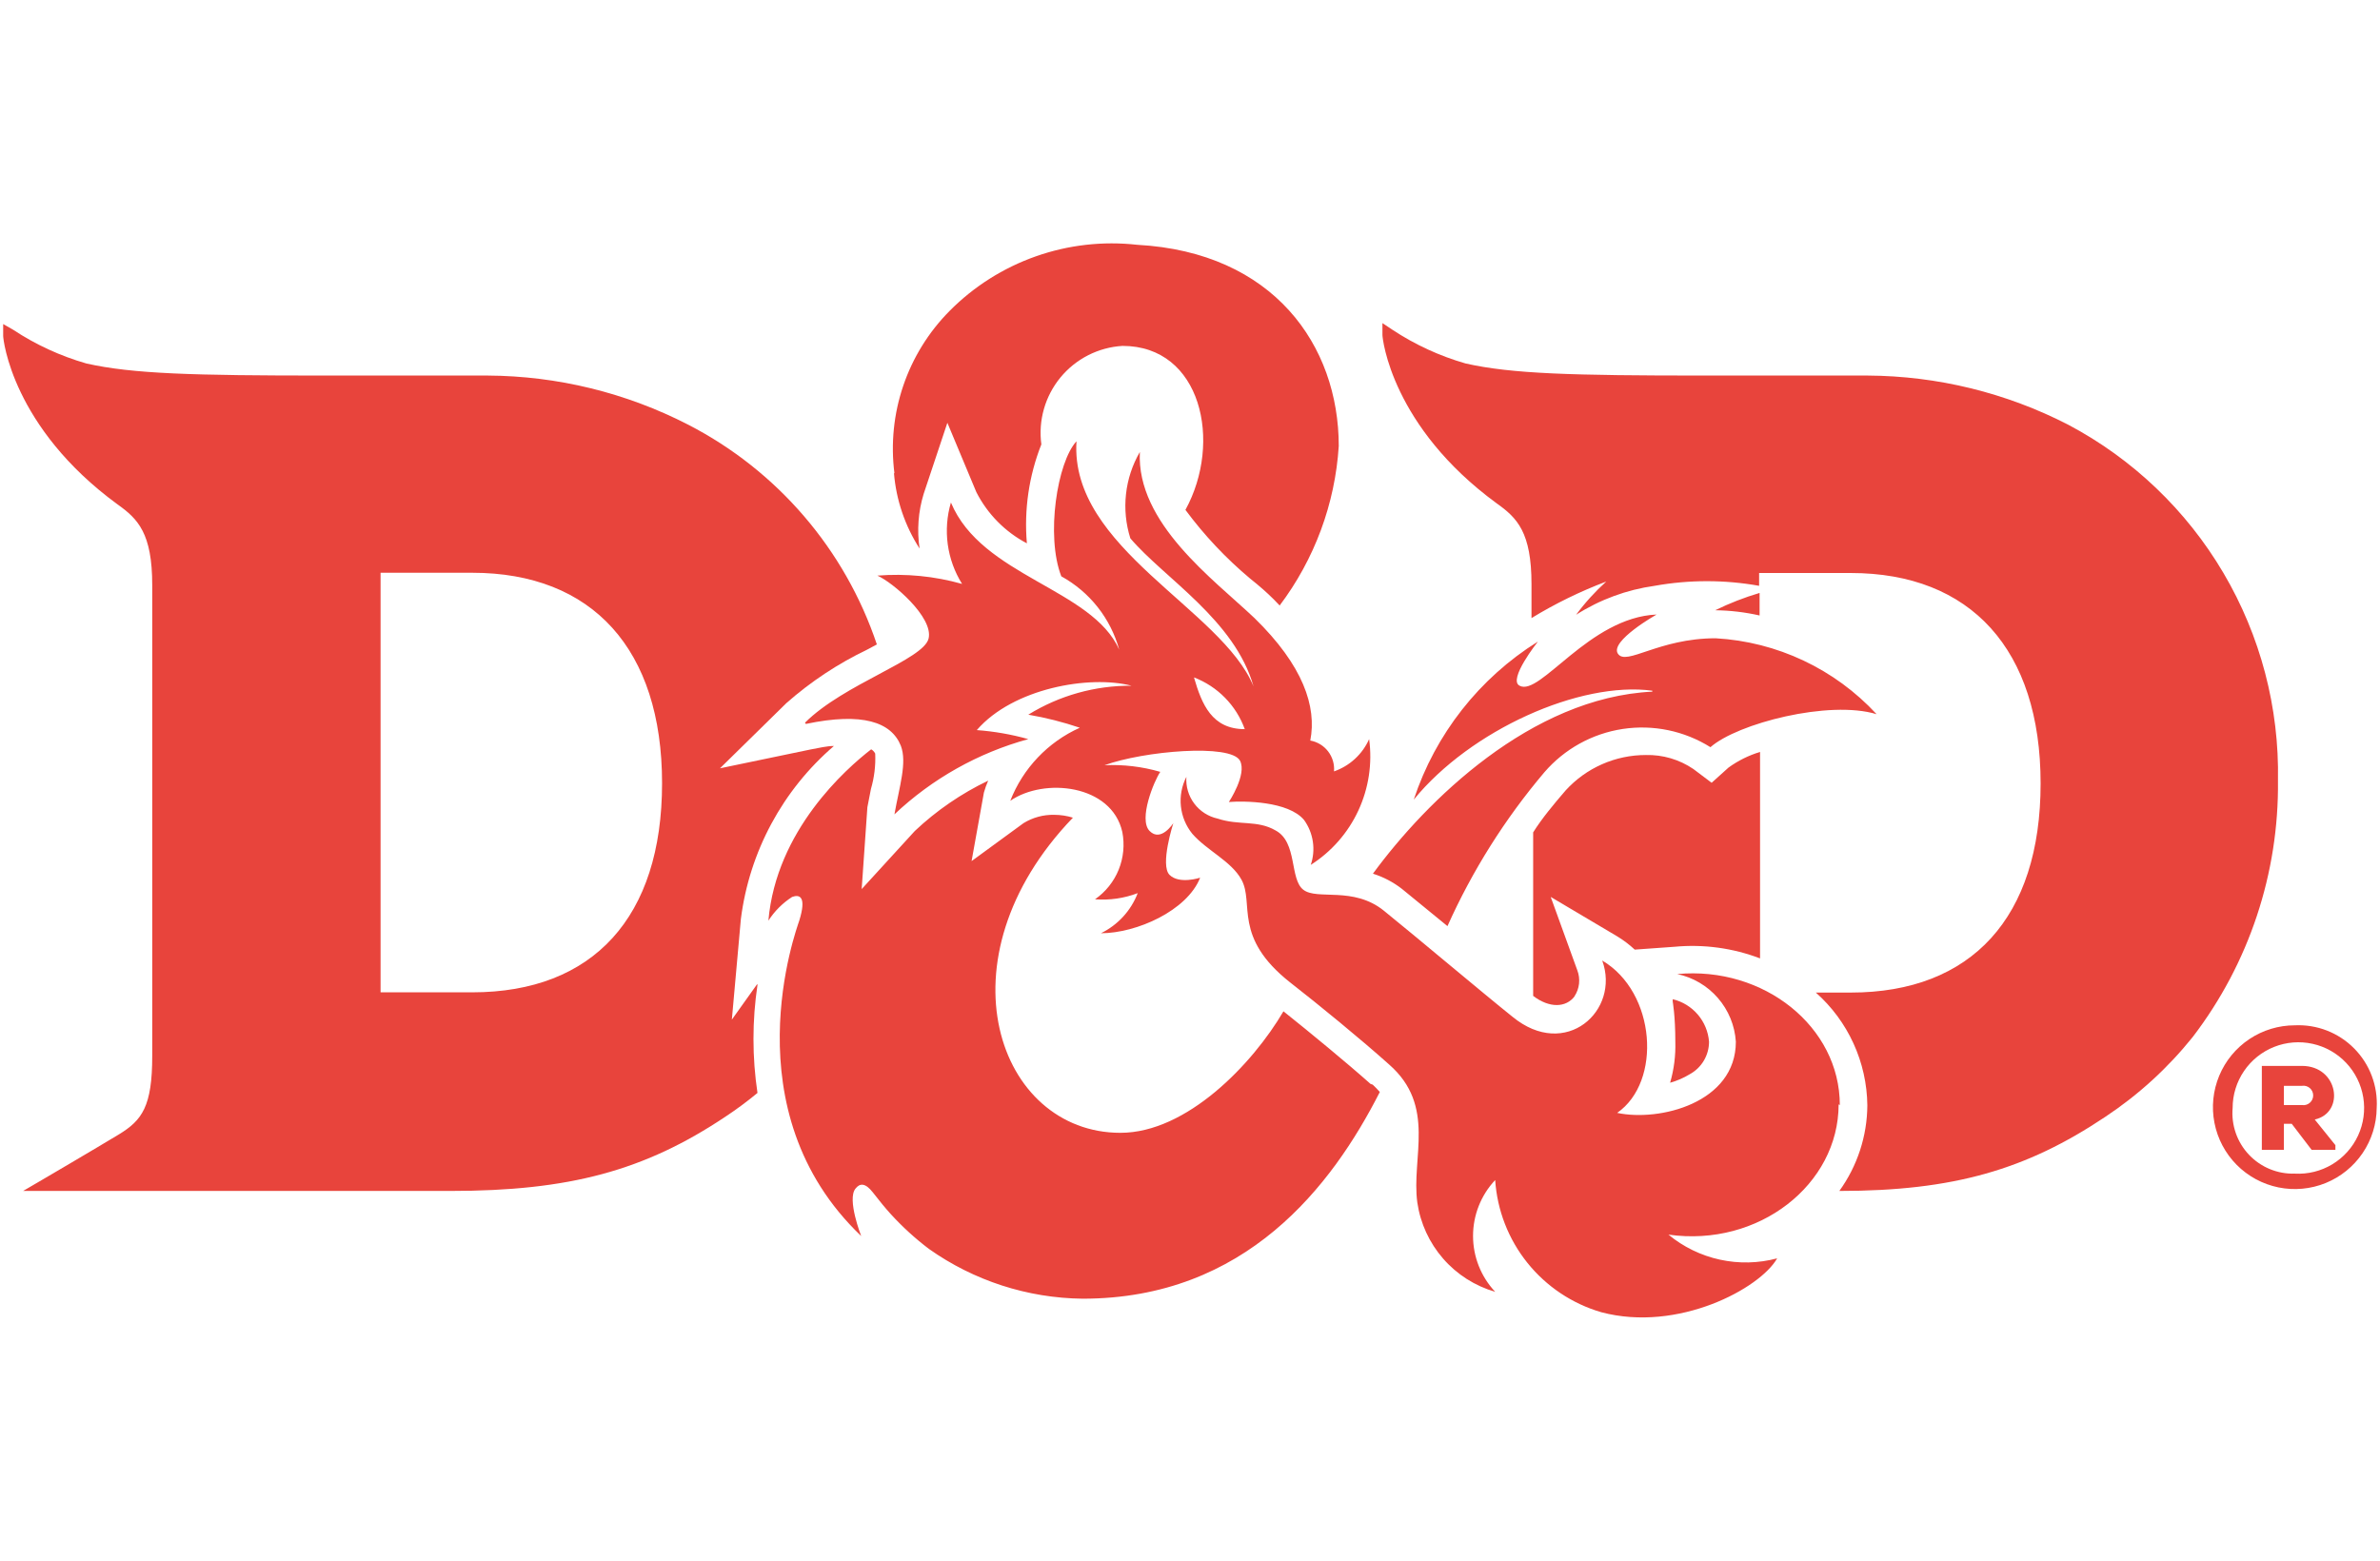 <svg width="186" height="122" viewBox="0 0 186 122" fill="none" xmlns="http://www.w3.org/2000/svg">
<path d="M185.742 86.599C185.732 87.862 185.347 89.094 184.637 90.139C183.927 91.184 182.924 91.996 181.754 92.472C180.583 92.948 179.298 93.066 178.061 92.813C176.823 92.56 175.688 91.946 174.798 91.049C173.909 90.152 173.305 89.011 173.063 87.772C172.82 86.532 172.95 85.248 173.436 84.082C173.922 82.916 174.742 81.919 175.793 81.219C176.845 80.518 178.08 80.144 179.343 80.144C180.199 80.104 181.054 80.243 181.852 80.554C182.65 80.865 183.375 81.34 183.978 81.949C184.581 82.557 185.05 83.285 185.354 84.087C185.658 84.888 185.79 85.744 185.742 86.599M179.343 91.737C180.369 91.793 181.389 91.54 182.269 91.01C183.15 90.48 183.852 89.698 184.284 88.766C184.716 87.833 184.858 86.793 184.692 85.778C184.526 84.764 184.06 83.823 183.354 83.076C182.648 82.329 181.734 81.811 180.73 81.59C179.727 81.368 178.68 81.452 177.725 81.831C176.769 82.211 175.95 82.868 175.372 83.718C174.794 84.568 174.484 85.571 174.483 86.599C174.425 87.265 174.509 87.935 174.729 88.566C174.949 89.197 175.3 89.774 175.759 90.26C176.218 90.745 176.775 91.128 177.393 91.383C178.01 91.637 178.675 91.758 179.343 91.737M180.901 87.508C183.294 86.97 182.756 83.316 179.899 83.316H176.765V89.882H178.49V87.842H179.102L180.66 89.882H182.515V89.511L180.901 87.508ZM179.899 84.874C180.008 84.857 180.119 84.864 180.225 84.893C180.33 84.923 180.428 84.976 180.512 85.047C180.596 85.118 180.663 85.207 180.709 85.307C180.755 85.407 180.778 85.515 180.778 85.625C180.778 85.735 180.755 85.844 180.709 85.944C180.663 86.043 180.596 86.132 180.512 86.203C180.428 86.275 180.33 86.327 180.225 86.357C180.119 86.387 180.008 86.394 179.899 86.376H178.49V84.874H179.899Z" fill="#E8443C"/>
<path d="M36.902 77.566H29.742V44.77H36.902C46.306 44.77 51.741 50.761 51.741 61.223C51.741 71.685 46.362 77.566 36.902 77.566ZM137.514 48.202V46.347C136.322 46.7 135.162 47.153 134.045 47.701C135.213 47.714 136.375 47.851 137.514 48.109M59.18 76.916L57.195 79.699L57.9 71.834C58.565 66.581 61.156 61.762 65.171 58.311C64.615 58.311 64.021 58.459 63.316 58.589L56.267 60.055L61.461 54.954C63.362 53.279 65.484 51.875 67.768 50.78L68.528 50.372C66.037 42.945 60.746 36.783 53.782 33.195C48.932 30.7 43.562 29.384 38.107 29.355V29.355H25.29C15.143 29.355 10.339 29.226 6.74 28.409C4.713 27.826 2.787 26.938 1.027 25.775L0.248 25.33V26.258C0.248 26.555 0.971 33.418 9.189 39.428C10.784 40.559 11.897 41.691 11.897 45.735V82.537C11.897 86.469 11.118 87.564 9.282 88.677C7.445 89.79 3.234 92.257 3.234 92.257L1.806 93.091H35.195C44.47 93.091 50.369 91.515 56.694 87.285C57.562 86.713 58.397 86.093 59.198 85.43C58.781 82.632 58.781 79.788 59.198 76.99M123.045 77.881C123.242 77.583 123.365 77.242 123.404 76.888C123.442 76.533 123.396 76.174 123.268 75.84L121.19 70.109L126.384 73.188C126.876 73.486 127.336 73.834 127.757 74.227L130.873 74.004C133.139 73.791 135.424 74.102 137.551 74.913V58.775C136.666 59.043 135.832 59.456 135.084 59.999L133.767 61.186L132.339 60.11C131.247 59.367 129.949 58.984 128.629 59.016C127.449 59.015 126.282 59.26 125.202 59.736C124.123 60.212 123.154 60.908 122.359 61.78C121.432 62.856 120.504 63.969 119.818 65.063V77.844C121.079 78.808 122.396 78.79 123.082 77.844M161.628 33.195C156.778 30.7 151.408 29.384 145.954 29.355V29.355H133.081C122.934 29.355 118.13 29.226 114.531 28.409C112.504 27.826 110.578 26.938 108.818 25.775L108.039 25.256V26.183C108.039 26.48 108.762 33.344 116.98 39.354C118.575 40.485 119.688 41.617 119.688 45.66V48.313C121.542 47.181 123.499 46.225 125.531 45.456C124.661 46.241 123.871 47.111 123.175 48.053C125.036 46.867 127.13 46.095 129.315 45.79C132.014 45.308 134.778 45.308 137.477 45.79V44.789H144.637C154.023 44.789 159.476 50.78 159.476 61.242C159.476 71.704 154.079 77.584 144.637 77.584H141.91C143.158 78.691 144.161 80.046 144.854 81.564C145.548 83.081 145.916 84.727 145.935 86.395C145.921 88.8 145.155 91.141 143.747 93.091C152.669 93.091 158.363 91.422 164.522 87.304C167.114 85.588 169.423 83.479 171.367 81.053C175.763 75.307 178.107 68.254 178.026 61.019C178.135 55.318 176.66 49.699 173.765 44.787C170.87 39.874 166.668 35.861 161.628 33.195" fill="#E8443C"/>
<path d="M69.901 36.998C69.608 34.695 69.843 32.356 70.589 30.157C71.334 27.959 72.571 25.959 74.205 24.31C76.101 22.395 78.406 20.935 80.947 20.039C83.488 19.143 86.2 18.834 88.877 19.135C99.525 19.71 104.626 27 104.626 34.865C104.337 39.382 102.731 43.715 100.007 47.33L99.543 46.848C99.024 46.328 98.412 45.79 97.688 45.215C95.802 43.633 94.108 41.834 92.643 39.855C95.555 34.549 93.886 27.037 87.727 27.037C86.793 27.092 85.88 27.34 85.045 27.764C84.211 28.189 83.473 28.78 82.877 29.503C82.282 30.226 81.842 31.063 81.585 31.963C81.328 32.863 81.259 33.807 81.383 34.735C80.412 37.191 80.025 39.839 80.252 42.47C78.552 41.576 77.171 40.176 76.301 38.463L74.038 33.047L72.183 38.612C71.761 39.993 71.654 41.45 71.867 42.878V42.878C70.726 41.106 70.038 39.08 69.864 36.979M62.908 56.493C65.95 53.451 72.183 51.559 72.572 49.908C72.962 48.257 69.771 45.512 68.566 44.993C70.794 44.815 73.036 45.035 75.188 45.642C74.601 44.703 74.22 43.651 74.069 42.554C73.919 41.457 74.003 40.341 74.316 39.279C76.727 45.067 85.334 45.994 87.468 50.78C87.134 49.571 86.562 48.44 85.785 47.456C85.007 46.471 84.041 45.653 82.942 45.048C81.717 41.895 82.626 36.108 84.129 34.494C83.591 42.841 95.499 47.608 97.966 53.655C96.501 48.461 90.973 45.178 88.339 42.08C87.986 40.965 87.87 39.789 87.998 38.626C88.125 37.463 88.495 36.34 89.081 35.328C88.803 40.893 94.832 45.271 98.041 48.313C101.843 52.023 102.919 55.232 102.4 57.885C102.953 57.984 103.45 58.286 103.793 58.732C104.136 59.178 104.301 59.735 104.255 60.296C104.86 60.085 105.417 59.753 105.889 59.319C106.361 58.885 106.739 58.359 107 57.773C107.258 59.677 106.965 61.614 106.157 63.356C105.348 65.099 104.057 66.573 102.437 67.604C102.635 67.021 102.692 66.398 102.601 65.789C102.511 65.179 102.277 64.6 101.918 64.099C100.693 62.615 97.206 62.596 96.037 62.689C96.037 62.689 97.466 60.537 96.909 59.461C96.186 58.107 89.378 58.701 86.317 59.814C87.789 59.746 89.262 59.921 90.677 60.333C90.194 61.038 88.951 64.043 89.842 64.952C90.732 65.861 91.697 64.34 91.697 64.34C91.697 64.34 90.639 67.623 91.4 68.383C92.16 69.144 93.793 68.606 93.793 68.606C92.773 71.184 88.822 72.947 86.039 72.947C87.36 72.303 88.387 71.183 88.914 69.812C87.851 70.217 86.71 70.382 85.576 70.294C86.404 69.718 87.048 68.913 87.427 67.978C87.805 67.042 87.903 66.016 87.709 65.026C86.874 61.316 81.606 60.76 78.953 62.596C79.947 60.053 81.898 58.002 84.388 56.883C83.075 56.438 81.729 56.097 80.363 55.863C82.787 54.365 85.583 53.581 88.432 53.6C85.13 52.746 79.157 53.804 76.338 57.068C77.7 57.168 79.048 57.404 80.363 57.773C76.447 58.846 72.854 60.866 69.901 63.653C70.291 61.465 70.903 59.61 70.402 58.293C69.66 56.438 67.397 55.659 62.982 56.586M97.28 56.994C96.948 56.075 96.421 55.237 95.736 54.54C95.051 53.842 94.224 53.3 93.311 52.95C93.923 55.065 94.72 56.994 97.28 56.994ZM143.784 86.376C143.784 80.255 137.848 75.507 131.077 76.137C132.313 76.398 133.43 77.055 134.257 78.01C135.085 78.964 135.577 80.163 135.659 81.424C135.659 86.21 129.686 87.694 126.384 86.989C129.89 84.559 129.426 77.566 125.216 75.08C126.644 78.994 122.359 82.889 118.204 79.476C115.885 77.621 110.543 73.114 108.15 71.184C105.757 69.255 102.956 70.387 101.862 69.552C100.767 68.717 101.417 65.842 99.692 64.915C98.263 64.08 96.835 64.544 95.165 63.987C94.433 63.828 93.782 63.411 93.333 62.812C92.883 62.212 92.664 61.47 92.717 60.723C92.355 61.43 92.205 62.227 92.288 63.017C92.37 63.808 92.68 64.557 93.181 65.174C94.331 66.492 96.223 67.308 97.02 68.754C98.041 70.609 96.316 73.243 100.842 76.805C103.012 78.493 106.407 81.275 108.558 83.204C112.268 86.451 110.283 90.476 110.766 94C111.004 95.624 111.704 97.145 112.783 98.382C113.861 99.619 115.273 100.519 116.85 100.975C115.739 99.792 115.12 98.23 115.12 96.606C115.12 94.983 115.739 93.421 116.85 92.238C117.006 94.603 117.885 96.862 119.368 98.71C120.851 100.558 122.867 101.906 125.141 102.57C131.151 104.165 137.551 100.715 138.887 98.359C137.425 98.749 135.892 98.784 134.414 98.461C132.936 98.139 131.557 97.468 130.391 96.504C137.44 97.506 143.691 92.591 143.691 86.321M107.111 84.726C105.256 83.075 102.418 80.737 100.304 79.049C97.892 83.167 92.754 88.547 87.56 88.547C77.989 88.547 73.184 75.006 83.85 63.913C83.382 63.768 82.894 63.693 82.403 63.691C81.554 63.669 80.716 63.895 79.992 64.34L75.93 67.308L76.894 61.947C76.983 61.63 77.095 61.32 77.228 61.019C75.126 62.026 73.192 63.352 71.496 64.952L67.341 69.496L67.787 63.097L68.065 61.669C68.327 60.772 68.44 59.838 68.399 58.905C68.329 58.764 68.22 58.648 68.083 58.571C66.117 60.092 60.664 64.896 60.051 71.964C60.53 71.22 61.162 70.587 61.906 70.109C62.519 69.886 63.038 70.109 62.463 71.964C62.24 72.65 57.009 86.803 67.304 96.616C67.304 96.616 66.173 93.741 66.859 92.906C67.193 92.479 67.62 92.442 68.213 93.203C68.807 93.963 69.122 94.353 69.623 94.909C70.529 95.9 71.522 96.806 72.591 97.617C76.109 100.107 80.301 101.466 84.611 101.513C97.354 101.513 104.088 92.72 107.835 85.356C107.668 85.171 107.482 84.967 107.278 84.781M129.13 54.063C119.651 54.527 111.471 62.596 107.297 68.291C108.116 68.549 108.882 68.951 109.56 69.478L113.121 72.39C115.067 68.048 117.615 64.001 120.69 60.37C122.261 58.544 124.435 57.341 126.817 56.98C129.2 56.619 131.632 57.124 133.674 58.404C135.77 56.549 142.949 54.694 146.659 55.825C143.395 52.291 138.886 50.163 134.082 49.89C129.612 49.89 127.089 52.078 126.44 51.095C125.791 50.112 129.463 48.035 129.463 48.035C124.195 48.257 120.356 54.471 118.76 53.6C117.814 53.136 120.189 50.149 120.189 50.149C115.612 53.008 112.18 57.379 110.487 62.503C114.921 57.068 123.472 53.229 129.13 53.989M130.725 78.103C131.488 78.285 132.174 78.705 132.684 79.302C133.194 79.898 133.502 80.641 133.563 81.424C133.564 81.943 133.424 82.453 133.16 82.9C132.896 83.348 132.516 83.715 132.06 83.965C131.58 84.257 131.062 84.482 130.521 84.633C130.824 83.591 130.962 82.508 130.929 81.424C130.929 79.402 130.725 78.289 130.725 78.289" fill="#E8443C"/>
</svg>
